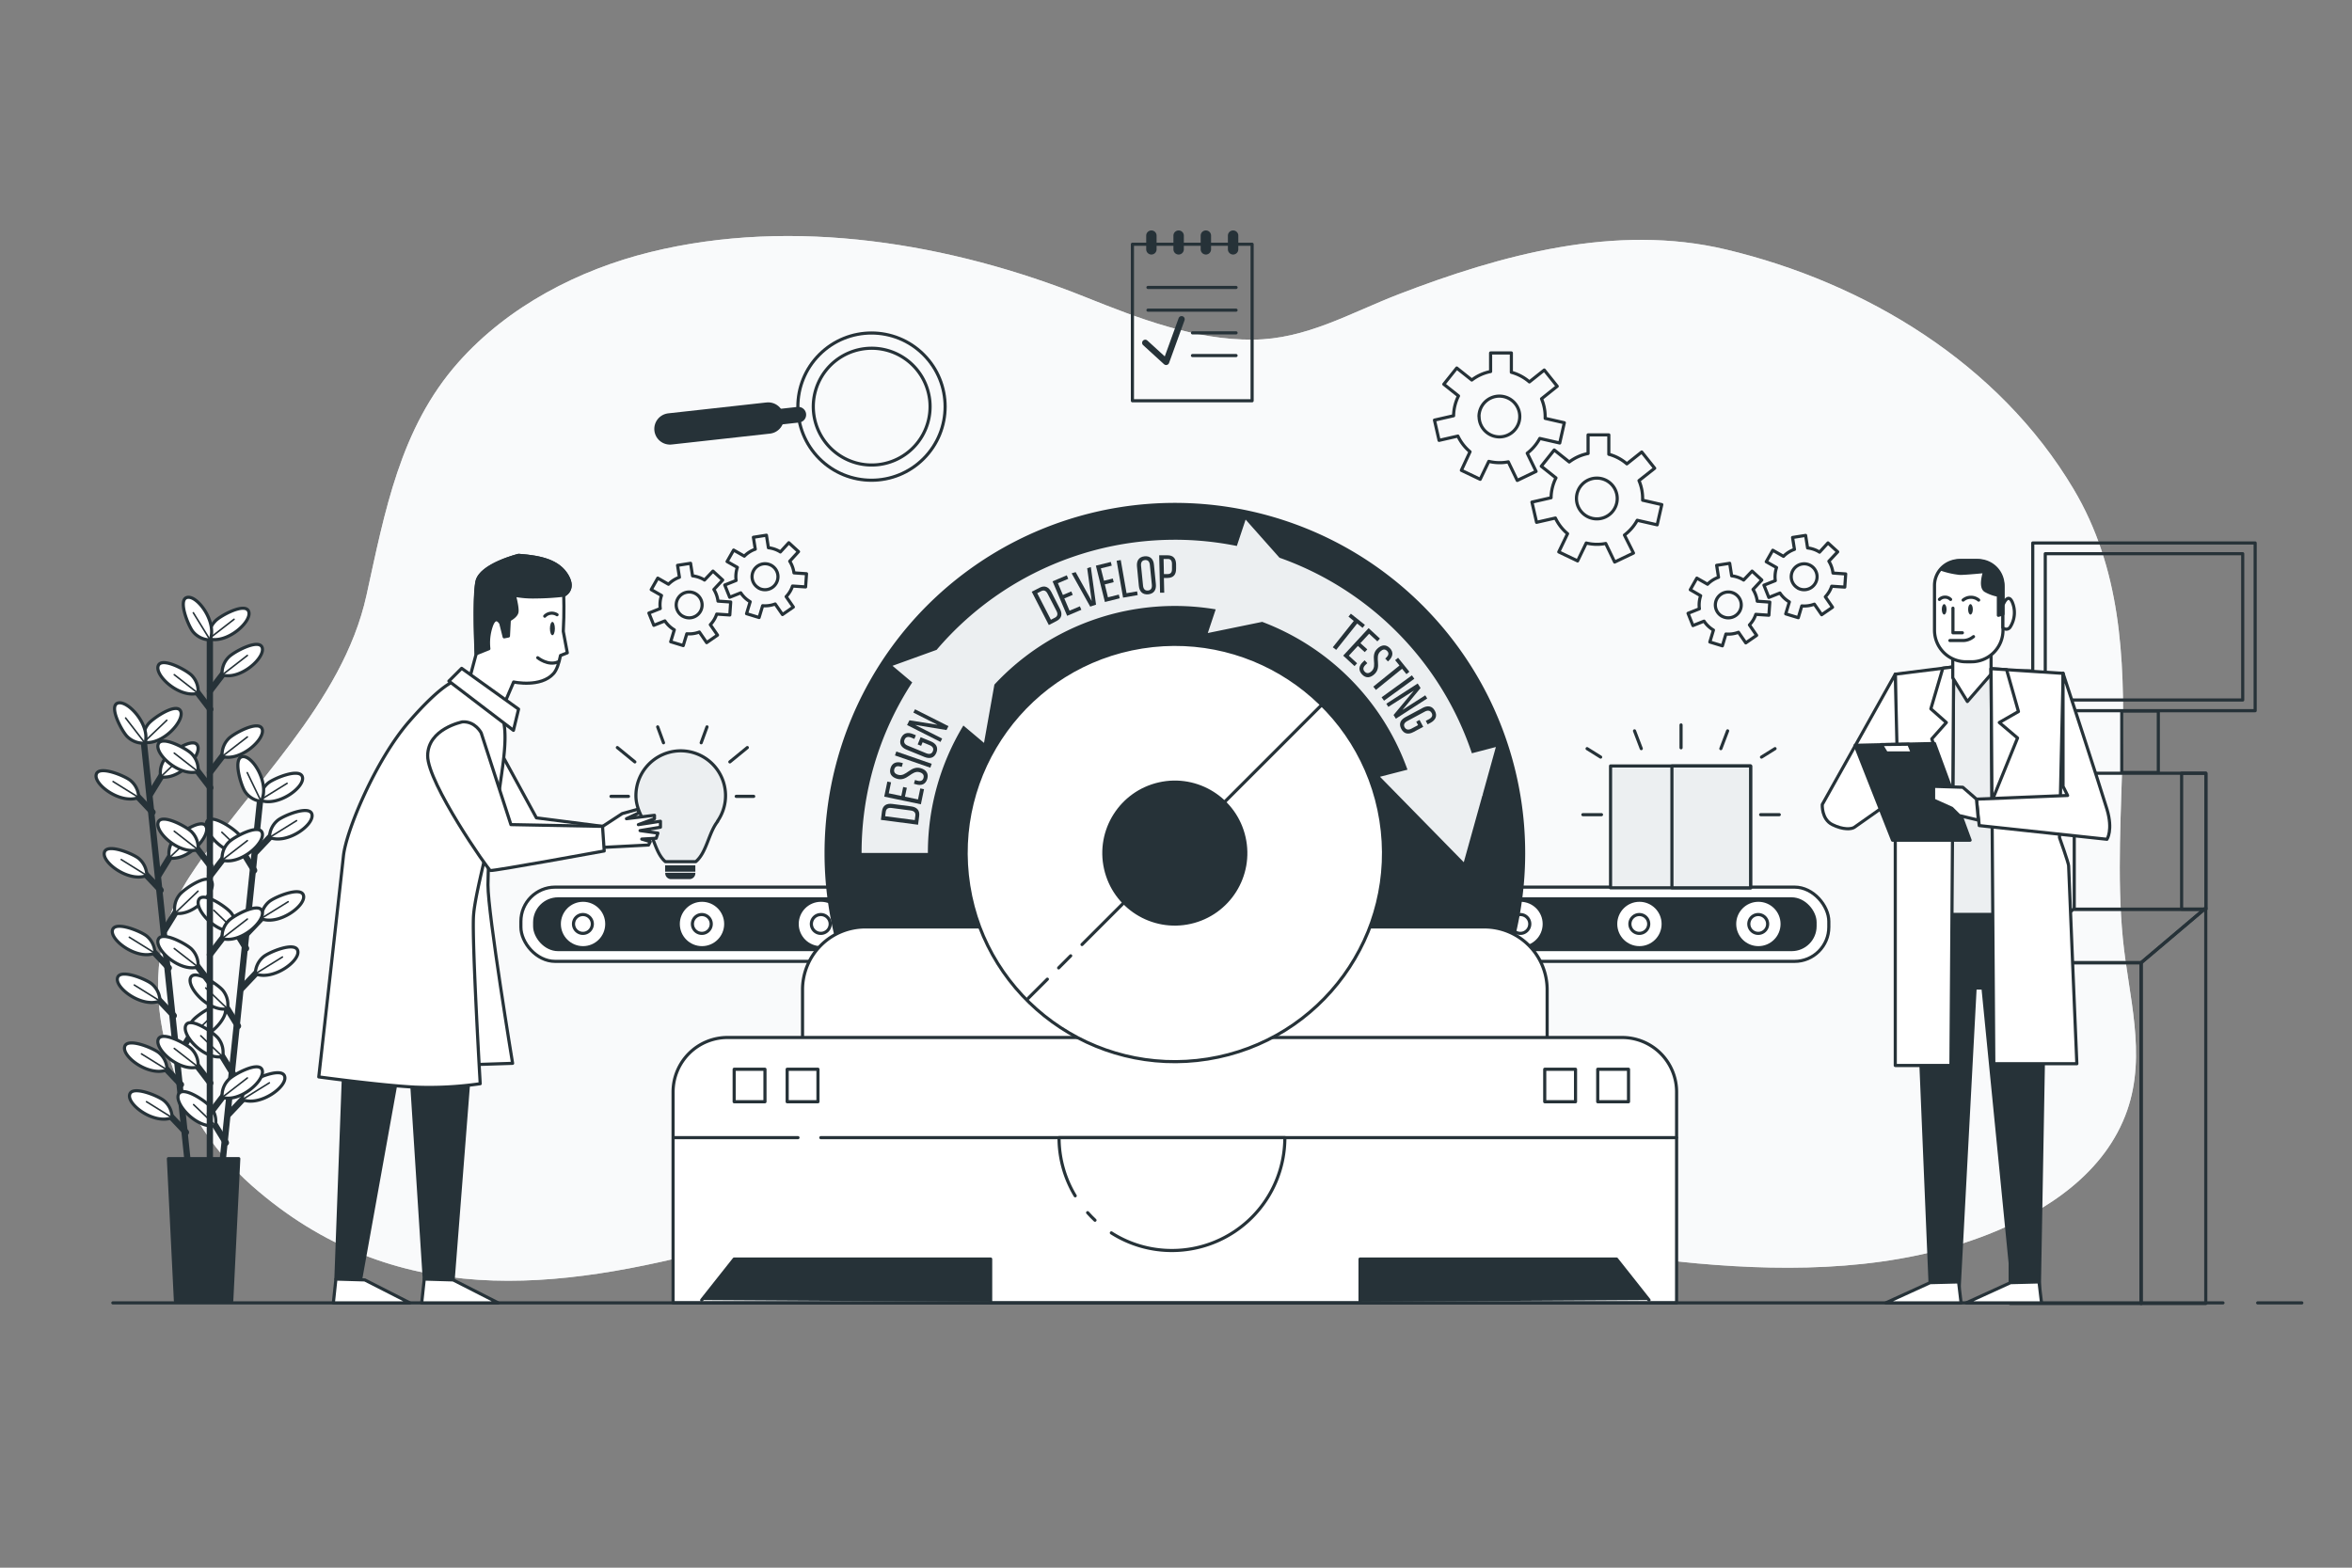 <svg xmlns="http://www.w3.org/2000/svg" viewBox="0 0 750 500"><rect x="0" y="0" width="750" height="500" fill="#808080" stroke="none"/><g id="freepik--background-simple--inject-14"><path d="M676.89,238.18c.63-28.63-.65-57-15.71-82.25-23.82-40-66.25-65.74-110.82-76.36-35.09-8.36-71.65,1.69-104.42,14.31-15.53,6-29.45,14.33-46.41,14.45-18.58.14-36.48-6.78-53.46-13.59-42.78-17.15-93-25.62-138.73-14.33-22.71,5.6-45.22,17.16-61.18,35.14-18.63,21-23.45,47.74-29.3,74.32-7.68,34.82-37.61,60.9-56.41,89.73-20.8,31.89-6.91,75,19.89,98.58C171,458,287.44,353,387.5,369.8c51.75,8.72,101.32,28.45,153.79,33.16,30.42,2.73,63.59,2.21,92.77-9.31,18.73-7.38,37.33-19.64,44.25-39.49,6.27-18,.38-36.67-1.39-54.88C675,279.41,676.43,258.72,676.89,238.18Z" style="fill:#ECEFF1"></path><path d="M676.89,238.18c.63-28.63-.65-57-15.71-82.25-23.82-40-66.25-65.74-110.82-76.36-35.09-8.36-71.65,1.69-104.42,14.31-15.53,6-29.45,14.33-46.41,14.45-18.58.14-36.48-6.78-53.46-13.59-42.78-17.15-93-25.62-138.73-14.33-22.71,5.6-45.22,17.16-61.18,35.14-18.63,21-23.45,47.74-29.3,74.32-7.68,34.82-37.61,60.9-56.41,89.73-20.8,31.89-6.91,75,19.89,98.58C171,458,287.44,353,387.5,369.8c51.75,8.72,101.32,28.45,153.79,33.16,30.42,2.73,63.59,2.21,92.77-9.31,18.73-7.38,37.33-19.64,44.25-39.49,6.27-18,.38-36.67-1.39-54.88C675,279.41,676.43,258.72,676.89,238.18Z" style="fill:#fff;opacity:0.7"></path></g><g id="freepik--Plants--inject-14"><line x1="45.96" y1="237.48" x2="59.95" y2="371.57" style="fill:none;stroke:#263238;stroke-linecap:round;stroke-linejoin:round;stroke-width:2px"></line><line x1="57.7" y1="345.91" x2="51.36" y2="339.21" style="fill:none;stroke:#263238;stroke-linecap:round;stroke-linejoin:round;stroke-width:2px"></line><path d="M53.28,341.21a7.2,7.2,0,0,0-2.52-5.38c-1.63-1.45-10.2-5.06-11-2C38.86,337.07,47.63,343.52,53.28,341.21Z" style="fill:#fff;stroke:#263238;stroke-linecap:round;stroke-linejoin:round"></path><line x1="53.28" y1="341.21" x2="45.12" y2="336.13" style="fill:none;stroke:#263238;stroke-linecap:round;stroke-linejoin:round;stroke-width:0.5px"></line><line x1="59.29" y1="361.15" x2="52.95" y2="354.45" style="fill:none;stroke:#263238;stroke-linecap:round;stroke-linejoin:round;stroke-width:2px"></line><path d="M54.87,356.46a7.15,7.15,0,0,0-2.52-5.38c-1.63-1.45-10.2-5.06-11-2C40.45,352.32,49.23,358.77,54.87,356.46Z" style="fill:#fff;stroke:#263238;stroke-linecap:round;stroke-linejoin:round"></path><line x1="54.87" y1="356.46" x2="46.72" y2="351.38" style="fill:none;stroke:#263238;stroke-linecap:round;stroke-linejoin:round;stroke-width:0.5px"></line><line x1="53.82" y1="308.69" x2="47.47" y2="301.99" style="fill:none;stroke:#263238;stroke-linecap:round;stroke-linejoin:round;stroke-width:2px"></line><path d="M49.4,304a7.19,7.19,0,0,0-2.53-5.38c-1.62-1.45-10.19-5.06-11-2C35,299.86,43.75,306.31,49.4,304Z" style="fill:#fff;stroke:#263238;stroke-linecap:round;stroke-linejoin:round"></path><line x1="49.4" y1="304" x2="41.24" y2="298.92" style="fill:none;stroke:#263238;stroke-linecap:round;stroke-linejoin:round;stroke-width:0.5px"></line><line x1="55.41" y1="323.94" x2="49.06" y2="317.24" style="fill:none;stroke:#263238;stroke-linecap:round;stroke-linejoin:round;stroke-width:2px"></line><path d="M51,319.25a7.2,7.2,0,0,0-2.52-5.38c-1.63-1.45-10.2-5.06-11-2C36.57,315.11,45.34,321.56,51,319.25Z" style="fill:#fff;stroke:#263238;stroke-linecap:round;stroke-linejoin:round"></path><line x1="50.99" y1="319.25" x2="42.83" y2="314.17" style="fill:none;stroke:#263238;stroke-linecap:round;stroke-linejoin:round;stroke-width:0.5px"></line><line x1="51.23" y1="283.92" x2="44.89" y2="277.22" style="fill:none;stroke:#263238;stroke-linecap:round;stroke-linejoin:round;stroke-width:2px"></line><path d="M46.81,279.23a7.15,7.15,0,0,0-2.52-5.38c-1.63-1.45-10.2-5.06-11-2C32.39,275.09,41.17,281.54,46.81,279.23Z" style="fill:#fff;stroke:#263238;stroke-linecap:round;stroke-linejoin:round"></path><line x1="46.81" y1="279.23" x2="38.66" y2="274.15" style="fill:none;stroke:#263238;stroke-linecap:round;stroke-linejoin:round;stroke-width:0.5px"></line><line x1="48.63" y1="259.04" x2="42.29" y2="252.34" style="fill:none;stroke:#263238;stroke-linecap:round;stroke-linejoin:round;stroke-width:2px"></line><path d="M44.22,254.35A7.19,7.19,0,0,0,41.69,249c-1.63-1.45-10.19-5.06-11-2C29.8,250.21,38.57,256.66,44.22,254.35Z" style="fill:#fff;stroke:#263238;stroke-linecap:round;stroke-linejoin:round"></path><line x1="44.22" y1="254.35" x2="36.06" y2="249.27" style="fill:none;stroke:#263238;stroke-linecap:round;stroke-linejoin:round;stroke-width:0.5px"></line><line x1="56.63" y1="336.88" x2="61.46" y2="329.02" style="fill:none;stroke:#263238;stroke-linecap:round;stroke-linejoin:round;stroke-width:2px"></line><path d="M60,331.38a7.24,7.24,0,0,1,1.36-5.79c1.3-1.76,8.94-7,10.36-4.27C73.24,324.35,66,332.47,60,331.38Z" style="fill:#fff;stroke:#263238;stroke-linecap:round;stroke-linejoin:round"></path><line x1="59.98" y1="331.38" x2="67.33" y2="324.36" style="fill:none;stroke:#263238;stroke-linecap:round;stroke-linejoin:round;stroke-width:0.5px"></line><line x1="52.44" y1="296.75" x2="57.27" y2="288.89" style="fill:none;stroke:#263238;stroke-linecap:round;stroke-linejoin:round;stroke-width:2px"></line><path d="M55.8,291.25a7.17,7.17,0,0,1,1.36-5.78c1.29-1.76,8.93-7.06,10.35-4.28C69.05,284.22,61.8,292.34,55.8,291.25Z" style="fill:#fff;stroke:#263238;stroke-linecap:round;stroke-linejoin:round"></path><line x1="55.8" y1="291.25" x2="63.14" y2="284.23" style="fill:none;stroke:#263238;stroke-linecap:round;stroke-linejoin:round;stroke-width:0.5px"></line><line x1="50.6" y1="279.12" x2="55.43" y2="271.25" style="fill:none;stroke:#263238;stroke-linecap:round;stroke-linejoin:round;stroke-width:2px"></line><path d="M54,273.62a7.19,7.19,0,0,1,1.36-5.79c1.29-1.76,8.93-7.06,10.35-4.27C67.21,266.59,60,274.71,54,273.62Z" style="fill:#fff;stroke:#263238;stroke-linecap:round;stroke-linejoin:round"></path><line x1="53.96" y1="273.62" x2="61.3" y2="266.6" style="fill:none;stroke:#263238;stroke-linecap:round;stroke-linejoin:round;stroke-width:0.5px"></line><line x1="47.91" y1="253.27" x2="52.73" y2="245.4" style="fill:none;stroke:#263238;stroke-linecap:round;stroke-linejoin:round;stroke-width:2px"></line><path d="M51.26,247.76A7.17,7.17,0,0,1,52.62,242c1.29-1.76,8.93-7.06,10.35-4.27C64.51,240.74,57.26,248.85,51.26,247.76Z" style="fill:#fff;stroke:#263238;stroke-linecap:round;stroke-linejoin:round"></path><line x1="51.26" y1="247.76" x2="58.6" y2="240.74" style="fill:none;stroke:#263238;stroke-linecap:round;stroke-linejoin:round;stroke-width:0.5px"></line><path d="M45.84,236.74A7.19,7.19,0,0,1,47.2,231c1.3-1.76,8.94-7,10.36-4.27C59.1,229.71,51.85,237.83,45.84,236.74Z" style="fill:#fff;stroke:#263238;stroke-linecap:round;stroke-linejoin:round"></path><line x1="45.84" y1="236.74" x2="53.19" y2="229.72" style="fill:none;stroke:#263238;stroke-linecap:round;stroke-linejoin:round;stroke-width:0.5px"></line><path d="M46.27,237a7.15,7.15,0,0,1-5.61-2c-1.62-1.47-6.08-9.62-3.16-10.74C40.67,223.12,48,231.18,46.27,237Z" style="fill:#fff;stroke:#263238;stroke-linecap:round;stroke-linejoin:round"></path><line x1="46.27" y1="237.04" x2="40.06" y2="229" style="fill:none;stroke:#263238;stroke-linecap:round;stroke-linejoin:round;stroke-width:0.5px"></line><line x1="82.87" y1="255.95" x2="68.95" y2="390.04" style="fill:none;stroke:#263238;stroke-linecap:round;stroke-linejoin:round;stroke-width:2px"></line><line x1="72.03" y1="364.46" x2="67.2" y2="356.6" style="fill:none;stroke:#263238;stroke-linecap:round;stroke-linejoin:round;stroke-width:2px"></line><path d="M68.68,359a7.19,7.19,0,0,0-1.37-5.78c-1.29-1.76-8.94-7.05-10.35-4.27C55.42,351.94,62.67,360.06,68.68,359Z" style="fill:#fff;stroke:#263238;stroke-linecap:round;stroke-linejoin:round"></path><line x1="68.68" y1="358.96" x2="61.74" y2="352.31" style="fill:none;stroke:#263238;stroke-linecap:round;stroke-linejoin:round;stroke-width:0.5px"></line><line x1="75.89" y1="327.25" x2="71.06" y2="319.39" style="fill:none;stroke:#263238;stroke-linecap:round;stroke-linejoin:round;stroke-width:2px"></line><path d="M72.54,321.75A7.22,7.22,0,0,0,71.17,316c-1.29-1.75-8.93-7-10.35-4.26C59.28,314.73,66.53,322.85,72.54,321.75Z" style="fill:#fff;stroke:#263238;stroke-linecap:round;stroke-linejoin:round"></path><line x1="72.54" y1="321.75" x2="65.6" y2="315.1" style="fill:none;stroke:#263238;stroke-linecap:round;stroke-linejoin:round;stroke-width:0.5px"></line><line x1="74.31" y1="342.5" x2="69.48" y2="334.64" style="fill:none;stroke:#263238;stroke-linecap:round;stroke-linejoin:round;stroke-width:2px"></line><path d="M71,337a7.19,7.19,0,0,0-1.36-5.79c-1.29-1.75-8.94-7-10.35-4.26C57.7,330,65,338.1,71,337Z" style="fill:#fff;stroke:#263238;stroke-linecap:round;stroke-linejoin:round"></path><line x1="70.95" y1="337" x2="64.02" y2="330.35" style="fill:none;stroke:#263238;stroke-linecap:round;stroke-linejoin:round;stroke-width:0.5px"></line><line x1="78.46" y1="302.48" x2="73.63" y2="294.62" style="fill:none;stroke:#263238;stroke-linecap:round;stroke-linejoin:round;stroke-width:2px"></line><path d="M75.11,297a7.17,7.17,0,0,0-1.37-5.79c-1.29-1.76-8.93-7.05-10.35-4.26C61.85,290,69.1,298.07,75.11,297Z" style="fill:#fff;stroke:#263238;stroke-linecap:round;stroke-linejoin:round"></path><line x1="75.11" y1="296.98" x2="68.17" y2="290.32" style="fill:none;stroke:#263238;stroke-linecap:round;stroke-linejoin:round;stroke-width:0.5px"></line><line x1="81.04" y1="277.6" x2="76.22" y2="269.74" style="fill:none;stroke:#263238;stroke-linecap:round;stroke-linejoin:round;stroke-width:2px"></line><path d="M77.69,272.1a7.19,7.19,0,0,0-1.36-5.79c-1.3-1.76-8.94-7.05-10.36-4.26C64.43,265.08,71.69,273.19,77.69,272.1Z" style="fill:#fff;stroke:#263238;stroke-linecap:round;stroke-linejoin:round"></path><line x1="77.69" y1="272.1" x2="70.75" y2="265.44" style="fill:none;stroke:#263238;stroke-linecap:round;stroke-linejoin:round;stroke-width:0.5px"></line><line x1="72.85" y1="355.42" x2="79.18" y2="348.71" style="fill:none;stroke:#263238;stroke-linecap:round;stroke-linejoin:round;stroke-width:2px"></line><path d="M77.26,350.72a7.2,7.2,0,0,1,2.52-5.38c1.63-1.46,10.2-5.07,11-2C91.68,346.57,82.91,353,77.26,350.72Z" style="fill:#fff;stroke:#263238;stroke-linecap:round;stroke-linejoin:round"></path><line x1="77.26" y1="350.72" x2="85.89" y2="345.36" style="fill:none;stroke:#263238;stroke-linecap:round;stroke-linejoin:round;stroke-width:0.5px"></line><line x1="77.01" y1="315.29" x2="83.35" y2="308.58" style="fill:none;stroke:#263238;stroke-linecap:round;stroke-linejoin:round;stroke-width:2px"></line><path d="M81.42,310.59a7.2,7.2,0,0,1,2.52-5.38c1.63-1.46,10.2-5.07,11-2C95.84,306.44,87.07,312.89,81.42,310.59Z" style="fill:#fff;stroke:#263238;stroke-linecap:round;stroke-linejoin:round"></path><line x1="81.42" y1="310.59" x2="90.06" y2="305.23" style="fill:none;stroke:#263238;stroke-linecap:round;stroke-linejoin:round;stroke-width:0.5px"></line><line x1="78.84" y1="297.65" x2="85.18" y2="290.95" style="fill:none;stroke:#263238;stroke-linecap:round;stroke-linejoin:round;stroke-width:2px"></line><path d="M83.25,293a7.2,7.2,0,0,1,2.52-5.38c1.63-1.45,10.2-5.06,11-2.05C97.67,288.81,88.9,295.26,83.25,293Z" style="fill:#fff;stroke:#263238;stroke-linecap:round;stroke-linejoin:round"></path><line x1="83.25" y1="292.95" x2="91.89" y2="287.6" style="fill:none;stroke:#263238;stroke-linecap:round;stroke-linejoin:round;stroke-width:0.5px"></line><line x1="81.52" y1="271.8" x2="87.86" y2="265.09" style="fill:none;stroke:#263238;stroke-linecap:round;stroke-linejoin:round;stroke-width:2px"></line><path d="M85.94,267.1a7.15,7.15,0,0,1,2.52-5.38c1.62-1.46,10.19-5.07,11-2.05C100.35,263,91.59,269.4,85.94,267.1Z" style="fill:#fff;stroke:#263238;stroke-linecap:round;stroke-linejoin:round"></path><line x1="85.94" y1="267.1" x2="94.57" y2="261.74" style="fill:none;stroke:#263238;stroke-linecap:round;stroke-linejoin:round;stroke-width:0.5px"></line><path d="M82.91,255.2a7.17,7.17,0,0,1,2.52-5.39c1.63-1.45,10.19-5.06,11-2C97.32,251.05,88.56,257.5,82.91,255.2Z" style="fill:#fff;stroke:#263238;stroke-linecap:round;stroke-linejoin:round"></path><line x1="82.91" y1="255.2" x2="91.54" y2="249.84" style="fill:none;stroke:#263238;stroke-linecap:round;stroke-linejoin:round;stroke-width:0.5px"></line><path d="M83.26,255.58a7.19,7.19,0,0,1-5.09-3.07c-1.27-1.77-4-10.67-.88-11.17C80.65,240.81,86.14,250.2,83.26,255.58Z" style="fill:#fff;stroke:#263238;stroke-linecap:round;stroke-linejoin:round"></path><line x1="83.26" y1="255.58" x2="78.84" y2="246.43" style="fill:none;stroke:#263238;stroke-linecap:round;stroke-linejoin:round;stroke-width:0.5px"></line><line x1="66.92" y1="201.35" x2="66.92" y2="370.91" style="fill:none;stroke:#263238;stroke-linecap:round;stroke-linejoin:round;stroke-width:2px"></line><line x1="67.06" y1="345.42" x2="61.44" y2="338.09" style="fill:none;stroke:#263238;stroke-linecap:round;stroke-linejoin:round;stroke-width:2px"></line><path d="M63.15,340.29a7.17,7.17,0,0,0-1.95-5.61c-1.47-1.62-9.62-6.09-10.74-3.18C49.24,334.68,57.3,342,63.15,340.29Z" style="fill:#fff;stroke:#263238;stroke-linecap:round;stroke-linejoin:round"></path><line x1="63.15" y1="340.29" x2="55.57" y2="334.39" style="fill:none;stroke:#263238;stroke-linecap:round;stroke-linejoin:round;stroke-width:0.5px"></line><line x1="67.06" y1="313.55" x2="61.44" y2="306.23" style="fill:none;stroke:#263238;stroke-linecap:round;stroke-linejoin:round;stroke-width:2px"></line><path d="M63.15,308.42a7.18,7.18,0,0,0-1.95-5.61c-1.47-1.61-9.62-6.09-10.74-3.17C49.24,302.81,57.3,310.13,63.15,308.42Z" style="fill:#fff;stroke:#263238;stroke-linecap:round;stroke-linejoin:round"></path><line x1="63.15" y1="308.42" x2="55.57" y2="302.52" style="fill:none;stroke:#263238;stroke-linecap:round;stroke-linejoin:round;stroke-width:0.5px"></line><line x1="67.06" y1="276.14" x2="61.44" y2="268.82" style="fill:none;stroke:#263238;stroke-linecap:round;stroke-linejoin:round;stroke-width:2px"></line><path d="M63.15,271a7.17,7.17,0,0,0-1.95-5.61c-1.47-1.62-9.62-6.09-10.74-3.17C49.24,265.4,57.3,272.72,63.15,271Z" style="fill:#fff;stroke:#263238;stroke-linecap:round;stroke-linejoin:round"></path><line x1="63.15" y1="271.01" x2="55.57" y2="265.11" style="fill:none;stroke:#263238;stroke-linecap:round;stroke-linejoin:round;stroke-width:0.5px"></line><line x1="67.06" y1="251.23" x2="61.44" y2="243.91" style="fill:none;stroke:#263238;stroke-linecap:round;stroke-linejoin:round;stroke-width:2px"></line><path d="M63.15,246.11a7.19,7.19,0,0,0-1.95-5.62c-1.47-1.61-9.62-6.09-10.74-3.17C49.24,240.49,57.3,247.82,63.15,246.11Z" style="fill:#fff;stroke:#263238;stroke-linecap:round;stroke-linejoin:round"></path><line x1="63.15" y1="246.11" x2="55.57" y2="240.2" style="fill:none;stroke:#263238;stroke-linecap:round;stroke-linejoin:round;stroke-width:0.5px"></line><line x1="67.06" y1="226.22" x2="61.44" y2="218.9" style="fill:none;stroke:#263238;stroke-linecap:round;stroke-linejoin:round;stroke-width:2px"></line><path d="M63.15,221.09a7.17,7.17,0,0,0-1.95-5.61c-1.47-1.62-9.62-6.09-10.74-3.17C49.24,215.48,57.3,222.8,63.15,221.09Z" style="fill:#fff;stroke:#263238;stroke-linecap:round;stroke-linejoin:round"></path><line x1="63.15" y1="221.09" x2="55.57" y2="215.19" style="fill:none;stroke:#263238;stroke-linecap:round;stroke-linejoin:round;stroke-width:0.5px"></line><line x1="66.93" y1="355.15" x2="72.55" y2="347.83" style="fill:none;stroke:#263238;stroke-linecap:round;stroke-linejoin:round;stroke-width:2px"></line><path d="M70.84,350a7.17,7.17,0,0,1,2-5.61c1.47-1.62,9.62-6.09,10.74-3.18C84.75,344.41,76.7,351.73,70.84,350Z" style="fill:#fff;stroke:#263238;stroke-linecap:round;stroke-linejoin:round"></path><line x1="70.84" y1="350.02" x2="78.88" y2="343.8" style="fill:none;stroke:#263238;stroke-linecap:round;stroke-linejoin:round;stroke-width:0.5px"></line><line x1="66.93" y1="304.47" x2="72.55" y2="297.14" style="fill:none;stroke:#263238;stroke-linecap:round;stroke-linejoin:round;stroke-width:2px"></line><path d="M70.84,299.34a7.17,7.17,0,0,1,2-5.61c1.47-1.62,9.62-6.09,10.74-3.18C84.75,293.73,76.7,301.05,70.84,299.34Z" style="fill:#fff;stroke:#263238;stroke-linecap:round;stroke-linejoin:round"></path><line x1="70.84" y1="299.34" x2="78.88" y2="293.12" style="fill:none;stroke:#263238;stroke-linecap:round;stroke-linejoin:round;stroke-width:0.5px"></line><line x1="66.93" y1="279.45" x2="72.55" y2="272.13" style="fill:none;stroke:#263238;stroke-linecap:round;stroke-linejoin:round;stroke-width:2px"></line><path d="M70.84,274.33a7.19,7.19,0,0,1,2-5.62c1.47-1.61,9.62-6.09,10.74-3.17C84.75,268.71,76.7,276,70.84,274.33Z" style="fill:#fff;stroke:#263238;stroke-linecap:round;stroke-linejoin:round"></path><line x1="70.84" y1="274.33" x2="78.88" y2="268.11" style="fill:none;stroke:#263238;stroke-linecap:round;stroke-linejoin:round;stroke-width:0.5px"></line><line x1="66.93" y1="246.39" x2="72.55" y2="239.07" style="fill:none;stroke:#263238;stroke-linecap:round;stroke-linejoin:round;stroke-width:2px"></line><path d="M70.84,241.26a7.17,7.17,0,0,1,2-5.61c1.47-1.62,9.62-6.09,10.74-3.17C84.75,235.65,76.7,243,70.84,241.26Z" style="fill:#fff;stroke:#263238;stroke-linecap:round;stroke-linejoin:round"></path><line x1="70.84" y1="241.26" x2="78.88" y2="235.04" style="fill:none;stroke:#263238;stroke-linecap:round;stroke-linejoin:round;stroke-width:0.5px"></line><line x1="66.93" y1="220.4" x2="72.55" y2="213.07" style="fill:none;stroke:#263238;stroke-linecap:round;stroke-linejoin:round;stroke-width:2px"></line><path d="M70.84,215.27a7.17,7.17,0,0,1,2-5.61c1.47-1.62,9.62-6.09,10.74-3.18C84.75,209.66,76.7,217,70.84,215.27Z" style="fill:#fff;stroke:#263238;stroke-linecap:round;stroke-linejoin:round"></path><line x1="70.84" y1="215.27" x2="78.88" y2="209.05" style="fill:none;stroke:#263238;stroke-linecap:round;stroke-linejoin:round;stroke-width:0.5px"></line><path d="M66.6,203.74a7.17,7.17,0,0,1,2-5.61C70,196.51,78.17,192,79.29,195,80.51,198.13,72.46,205.45,66.6,203.74Z" style="fill:#fff;stroke:#263238;stroke-linecap:round;stroke-linejoin:round"></path><line x1="66.6" y1="203.74" x2="74.63" y2="197.52" style="fill:none;stroke:#263238;stroke-linecap:round;stroke-linejoin:round;stroke-width:0.5px"></line><path d="M67,204.09a7.19,7.19,0,0,1-5.38-2.53c-1.45-1.63-5-10.21-2-11C62.87,189.66,69.3,198.44,67,204.09Z" style="fill:#fff;stroke:#263238;stroke-linecap:round;stroke-linejoin:round"></path><line x1="66.99" y1="204.09" x2="61.65" y2="195.44" style="fill:none;stroke:#263238;stroke-linecap:round;stroke-linejoin:round;stroke-width:0.5px"></line><polygon points="73.9 414.89 55.94 414.89 53.7 369.54 76.14 369.54 73.9 414.89" style="fill:#263238;stroke:#263238;stroke-linecap:round;stroke-linejoin:round"></polygon></g><g id="freepik--Device--inject-14"><rect x="648.2" y="173.18" width="70.92" height="53.49" style="fill:none;stroke:#263238;stroke-linecap:round;stroke-linejoin:round"></rect><rect x="652.19" y="176.6" width="62.96" height="46.66" style="fill:none;stroke:#263238;stroke-linecap:round;stroke-linejoin:round"></rect><rect x="676.58" y="226.76" width="11.66" height="19.62" style="fill:none;stroke:#263238;stroke-linecap:round;stroke-linejoin:round"></rect><rect x="661.43" y="246.62" width="41.98" height="43.34" style="fill:none;stroke:#263238;stroke-linecap:round;stroke-linejoin:round"></rect><rect x="695.67" y="246.62" width="7.73" height="43.34" style="fill:none;stroke:#263238;stroke-linecap:round;stroke-linejoin:round"></rect><polygon points="682.81 307.05 641 307.05 661.1 290.04 702.91 290.04 682.81 307.05" style="fill:none;stroke:#263238;stroke-linecap:round;stroke-linejoin:round"></polygon><rect x="641" y="307.05" width="41.81" height="108.69" style="fill:none;stroke:#263238;stroke-linecap:round;stroke-linejoin:round"></rect><polygon points="703.37 415.74 682.7 415.74 682.7 307.05 703.37 289.55 703.37 415.74" style="fill:none;stroke:#263238;stroke-linecap:round;stroke-linejoin:round"></polygon></g><g id="freepik--Graphics--inject-14"><path d="M522.08,165.94l6.36,1.45,1.47-6.45-6.11-1.4c0-.18,0-.36,0-.54a14.46,14.46,0,0,0-1.16-5.71l5-3.95-4.13-5.18-4.74,3.78a14.51,14.51,0,0,0-5.75-3.05v-6.18h-6.62v5.93a14.61,14.61,0,0,0-6,2.7l-4.79-3.82-4.13,5.18,4.68,3.73a14.53,14.53,0,0,0-1.56,6.32l-6.1,1.39,1.48,6.45,6-1.37a14.69,14.69,0,0,0,3.88,5l-2.8,5.81,6,2.87,2.76-5.71a14.32,14.32,0,0,0,6.21.15l2.85,5.92,6-2.87L518,170.65A14.73,14.73,0,0,0,522.08,165.94ZM502.7,159a6.5,6.5,0,1,1,6.5,6.49A6.5,6.5,0,0,1,502.7,159Z" style="fill:none;stroke:#263238;stroke-linecap:round;stroke-linejoin:round"></path><path d="M491,139.84l6.36,1.45,1.47-6.46-6.11-1.39c0-.18,0-.36,0-.55a14.62,14.62,0,0,0-1.16-5.7l5-4-4.13-5.17-4.74,3.78a14.6,14.6,0,0,0-5.75-3.06v-6.17h-6.62v5.93a14.48,14.48,0,0,0-6,2.7l-4.79-3.82-4.13,5.17,4.68,3.73a14.6,14.6,0,0,0-1.56,6.32l-6.1,1.39,1.47,6.46,6-1.37a14.79,14.79,0,0,0,3.87,5L466,150l6,2.87,2.75-5.72a14.47,14.47,0,0,0,3.44.42,14.07,14.07,0,0,0,2.77-.27l2.86,5.93,6-2.88L487,144.55A14.83,14.83,0,0,0,491,139.84Zm-19.38-7a6.5,6.5,0,1,1,6.5,6.5A6.5,6.5,0,0,1,471.65,132.89Z" style="fill:none;stroke:#263238;stroke-linecap:round;stroke-linejoin:round"></path><path d="M251.83,179l2.8-3.06-3.1-2.84-2.69,2.94-.29-.19a9.23,9.23,0,0,0-3.52-1.15l-.63-4-4.16.66.6,3.8a9.16,9.16,0,0,0-3.49,2.22l-3.41-1.94-2.09,3.66,3.28,1.86a9.3,9.3,0,0,0-.4,4.17l-3.62,1.45,1.57,3.91,3.53-1.41a9.18,9.18,0,0,0,3,2.84l-1.15,3.81,4,1.22,1.13-3.76a9.2,9.2,0,0,0,4-.56l2.33,3.37,3.46-2.39-2.29-3.32a9.59,9.59,0,0,0,1.31-1.76,8.92,8.92,0,0,0,.72-1.62l4.17.28.29-4.2-4-.28A9.4,9.4,0,0,0,251.83,179Zm-9.93,8.52a4.13,4.13,0,1,1,5.63-1.54A4.12,4.12,0,0,1,241.9,187.55Z" style="fill:none;stroke:#263238;stroke-linecap:round;stroke-linejoin:round"></path><path d="M227.64,188l2.81-3-3.11-2.85L224.65,185l-.29-.19a9.41,9.41,0,0,0-3.52-1.15l-.63-4-4.15.65.59,3.81a9.24,9.24,0,0,0-3.49,2.22l-3.41-1.95-2.09,3.66,3.28,1.87a9.27,9.27,0,0,0-.4,4.17l-3.62,1.44,1.57,3.91,3.53-1.41a9.32,9.32,0,0,0,3,2.85l-1.15,3.8,4,1.22,1.14-3.76a9.18,9.18,0,0,0,4-.56l2.33,3.38,3.46-2.4-2.29-3.32a9.26,9.26,0,0,0,1.31-1.76,9.72,9.72,0,0,0,.73-1.62l4.17.28L233,192l-4.05-.28A9.29,9.29,0,0,0,227.64,188Zm-9.93,8.53a4.13,4.13,0,1,1,5.64-1.55A4.13,4.13,0,0,1,217.71,196.51Z" style="fill:none;stroke:#263238;stroke-linecap:round;stroke-linejoin:round"></path><path d="M583.19,179,586,176l-3.1-2.84-2.69,2.94-.3-.19a9.19,9.19,0,0,0-3.51-1.15l-.63-4-4.16.66.6,3.8a9.28,9.28,0,0,0-3.5,2.22l-3.41-1.94-2.08,3.66,3.28,1.86a9.3,9.3,0,0,0-.4,4.17l-3.62,1.45,1.56,3.91,3.54-1.41a9.09,9.09,0,0,0,3,2.84l-1.15,3.81,4,1.22,1.13-3.76a9.2,9.2,0,0,0,4-.56l2.33,3.37,3.46-2.39-2.29-3.32a10.06,10.06,0,0,0,1.31-1.76,9.66,9.66,0,0,0,.72-1.62l4.17.28.29-4.2-4.05-.28A9.4,9.4,0,0,0,583.19,179Zm-9.93,8.52a4.12,4.12,0,1,1,5.63-1.54A4.13,4.13,0,0,1,573.26,187.55Z" style="fill:none;stroke:#263238;stroke-linecap:round;stroke-linejoin:round"></path><path d="M559,188l2.8-3-3.1-2.85L556,185l-.3-.19a9.3,9.3,0,0,0-3.51-1.15l-.63-4-4.16.65.6,3.81a9.28,9.28,0,0,0-3.5,2.22l-3.41-1.95L539,188.09,542.3,190a9.27,9.27,0,0,0-.4,4.17l-3.62,1.44,1.56,3.91,3.54-1.41a9.32,9.32,0,0,0,3,2.85l-1.15,3.8,4,1.22,1.13-3.76a9.2,9.2,0,0,0,4-.56l2.33,3.38,3.46-2.4-2.29-3.32a9.26,9.26,0,0,0,1.31-1.76,9.66,9.66,0,0,0,.72-1.62l4.17.28.29-4.19-4-.28A9.44,9.44,0,0,0,559,188Zm-9.93,8.53A4.13,4.13,0,1,1,554.7,195,4.14,4.14,0,0,1,549.07,196.51Z" style="fill:none;stroke:#263238;stroke-linecap:round;stroke-linejoin:round"></path><line x1="244.97" y1="133.33" x2="213.64" y2="136.8" style="fill:none;stroke:#263238;stroke-linecap:round;stroke-linejoin:round;stroke-width:10px"></line><line x1="254.56" y1="132.27" x2="237.94" y2="134.11" style="fill:none;stroke:#263238;stroke-linecap:round;stroke-linejoin:round;stroke-width:5px"></line><circle cx="277.9" cy="129.69" r="23.48" transform="translate(-10.31 234.49) rotate(-45)" style="fill:none;stroke:#263238;stroke-linecap:round;stroke-linejoin:round"></circle><path d="M280,148.2a18.62,18.62,0,1,1,16.47-20.56A18.63,18.63,0,0,1,280,148.2Z" style="fill:none;stroke:#263238;stroke-linecap:round;stroke-linejoin:round"></path><rect x="361.1" y="77.9" width="38.17" height="49.92" style="fill:none;stroke:#263238;stroke-linecap:round;stroke-linejoin:round"></rect><path d="M367.15,80.68h0A1.16,1.16,0,0,1,366,79.52V75.17A1.15,1.15,0,0,1,367.15,74h0a1.15,1.15,0,0,1,1.16,1.15v4.35A1.16,1.16,0,0,1,367.15,80.68Z" style="fill:#263238;stroke:#263238;stroke-linecap:round;stroke-linejoin:round"></path><path d="M375.84,80.68h0a1.16,1.16,0,0,1-1.16-1.16V75.17A1.15,1.15,0,0,1,375.84,74h0A1.15,1.15,0,0,1,377,75.17v4.35A1.16,1.16,0,0,1,375.84,80.68Z" style="fill:#263238;stroke:#263238;stroke-linecap:round;stroke-linejoin:round"></path><path d="M384.53,80.68h0a1.16,1.16,0,0,1-1.16-1.16V75.17A1.15,1.15,0,0,1,384.53,74h0a1.14,1.14,0,0,1,1.15,1.15v4.35A1.15,1.15,0,0,1,384.53,80.68Z" style="fill:#263238;stroke:#263238;stroke-linecap:round;stroke-linejoin:round"></path><path d="M393.21,80.68h0a1.16,1.16,0,0,1-1.16-1.16V75.17A1.15,1.15,0,0,1,393.21,74h0a1.15,1.15,0,0,1,1.16,1.15v4.35A1.16,1.16,0,0,1,393.21,80.68Z" style="fill:#263238;stroke:#263238;stroke-linecap:round;stroke-linejoin:round"></path><line x1="366.06" y1="91.68" x2="394.15" y2="91.68" style="fill:none;stroke:#263238;stroke-linecap:round;stroke-linejoin:round"></line><line x1="366.06" y1="98.92" x2="394.15" y2="98.92" style="fill:none;stroke:#263238;stroke-linecap:round;stroke-linejoin:round"></line><line x1="380.25" y1="106.16" x2="394.15" y2="106.16" style="fill:none;stroke:#263238;stroke-linecap:round;stroke-linejoin:round"></line><line x1="380.25" y1="113.4" x2="394.15" y2="113.4" style="fill:none;stroke:#263238;stroke-linecap:round;stroke-linejoin:round"></line><polyline points="365.19 109.34 371.85 115.42 376.78 101.81" style="fill:none;stroke:#263238;stroke-linecap:round;stroke-linejoin:round;stroke-width:2px"></polyline></g><g id="freepik--Machine--inject-14"><rect x="166.1" y="282.94" width="417.07" height="23.68" rx="10.92" style="fill:#fff;stroke:#263238;stroke-linecap:round;stroke-linejoin:round"></rect><rect x="170.49" y="286.69" width="408.29" height="16.17" rx="7.46" style="fill:#263238;stroke:#263238;stroke-linecap:round;stroke-linejoin:round"></rect><circle cx="185.92" cy="294.69" r="7.57" style="fill:#fff;stroke:#263238;stroke-linecap:round;stroke-linejoin:round"></circle><path d="M188.88,294.69a3,3,0,1,0-3,3A3,3,0,0,0,188.88,294.69Z" style="fill:#fff;stroke:#263238;stroke-linecap:round;stroke-linejoin:round"></path><circle cx="223.85" cy="294.69" r="7.57" style="fill:#fff;stroke:#263238;stroke-linecap:round;stroke-linejoin:round"></circle><path d="M226.8,294.69a3,3,0,1,0-3,3A3,3,0,0,0,226.8,294.69Z" style="fill:#fff;stroke:#263238;stroke-linecap:round;stroke-linejoin:round"></path><circle cx="261.77" cy="294.69" r="7.57" style="fill:#fff;stroke:#263238;stroke-linecap:round;stroke-linejoin:round"></circle><path d="M264.73,294.69a3,3,0,1,0-3,3A3,3,0,0,0,264.73,294.69Z" style="fill:#fff;stroke:#263238;stroke-linecap:round;stroke-linejoin:round"></path><circle cx="299.7" cy="294.69" r="7.57" style="fill:#fff;stroke:#263238;stroke-linecap:round;stroke-linejoin:round"></circle><path d="M302.66,294.69a3,3,0,1,0-3,3A3,3,0,0,0,302.66,294.69Z" style="fill:#fff;stroke:#263238;stroke-linecap:round;stroke-linejoin:round"></path><circle cx="446.92" cy="294.69" r="7.57" style="fill:#fff;stroke:#263238;stroke-linecap:round;stroke-linejoin:round"></circle><path d="M449.88,294.69a3,3,0,1,0-3,3A3,3,0,0,0,449.88,294.69Z" style="fill:#fff;stroke:#263238;stroke-linecap:round;stroke-linejoin:round"></path><circle cx="484.85" cy="294.69" r="7.57" style="fill:#fff;stroke:#263238;stroke-linecap:round;stroke-linejoin:round"></circle><path d="M487.81,294.69a3,3,0,1,0-3,3A3,3,0,0,0,487.81,294.69Z" style="fill:#fff;stroke:#263238;stroke-linecap:round;stroke-linejoin:round"></path><circle cx="522.78" cy="294.69" r="7.57" style="fill:#fff;stroke:#263238;stroke-linecap:round;stroke-linejoin:round"></circle><path d="M525.74,294.69a3,3,0,1,0-3,3A3,3,0,0,0,525.74,294.69Z" style="fill:#fff;stroke:#263238;stroke-linecap:round;stroke-linejoin:round"></path><circle cx="560.71" cy="294.69" r="7.57" style="fill:#fff;stroke:#263238;stroke-linecap:round;stroke-linejoin:round"></circle><path d="M563.66,294.69a3,3,0,1,0-2.95,3A3,3,0,0,0,563.66,294.69Z" style="fill:#fff;stroke:#263238;stroke-linecap:round;stroke-linejoin:round"></path><path d="M480.36,306.61a111.21,111.21,0,1,0-211.44,0Z" style="fill:#263238;stroke:#263238;stroke-linecap:round;stroke-linejoin:round"></path><path d="M275.93,295.64H473.35a20,20,0,0,1,20,20v20.74a0,0,0,0,1,0,0H255.91a0,0,0,0,1,0,0V315.65A20,20,0,0,1,275.93,295.64Z" style="fill:#fff;stroke:#263238;stroke-linecap:round;stroke-linejoin:round"></path><path d="M232,330.9H517.27a17.36,17.36,0,0,1,17.36,17.36v67.28a0,0,0,0,1,0,0h-320a0,0,0,0,1,0,0V348.26A17.36,17.36,0,0,1,232,330.9Z" style="fill:#fff;stroke:#263238;stroke-linecap:round;stroke-linejoin:round"></path><rect x="234.11" y="341.03" width="9.82" height="10.36" style="fill:#fff;stroke:#263238;stroke-linecap:round;stroke-linejoin:round"></rect><rect x="251.01" y="341.03" width="9.82" height="10.36" style="fill:#fff;stroke:#263238;stroke-linecap:round;stroke-linejoin:round"></rect><rect x="492.58" y="341.03" width="9.82" height="10.36" style="fill:#fff;stroke:#263238;stroke-linecap:round;stroke-linejoin:round"></rect><rect x="509.48" y="341.03" width="9.82" height="10.36" style="fill:#fff;stroke:#263238;stroke-linecap:round;stroke-linejoin:round"></rect><line x1="261.74" y1="362.84" x2="534.57" y2="362.84" style="fill:#fff;stroke:#263238;stroke-linecap:round;stroke-linejoin:round"></line><line x1="215.02" y1="362.84" x2="254.46" y2="362.84" style="fill:#fff;stroke:#263238;stroke-linecap:round;stroke-linejoin:round"></line><polyline points="223.75 414.65 234.11 401.56 315.9 401.56 315.9 415.19" style="fill:#263238;stroke:#263238;stroke-linecap:round;stroke-linejoin:round"></polyline><polyline points="525.84 414.65 515.48 401.56 433.69 401.56 433.69 415.19" style="fill:#263238;stroke:#263238;stroke-linecap:round;stroke-linejoin:round"></polyline><path d="M349.17,389.18c-.82-.77-1.61-1.57-2.35-2.41" style="fill:#fff;stroke:#263238;stroke-linecap:round;stroke-linejoin:round"></path><path d="M342.86,381.39a35.77,35.77,0,0,1-5.15-18.55h72a36,36,0,0,1-36,36h0a35.8,35.8,0,0,1-19.32-5.62" style="fill:#fff;stroke:#263238;stroke-linecap:round;stroke-linejoin:round"></path><circle cx="374.64" cy="272.05" r="66.54" transform="translate(-38.14 62.33) rotate(-9.05)" style="fill:#fff;stroke:#263238;stroke-linecap:round;stroke-linejoin:round"></circle><line x1="345.03" y1="301.25" x2="421.4" y2="224.88" style="fill:#fff;stroke:#263238;stroke-linecap:round;stroke-linejoin:round"></line><line x1="337.58" y1="308.7" x2="341.42" y2="304.85" style="fill:#fff;stroke:#263238;stroke-linecap:round;stroke-linejoin:round"></line><line x1="327.88" y1="318.39" x2="333.98" y2="312.3" style="fill:#fff;stroke:#263238;stroke-linecap:round;stroke-linejoin:round"></line><circle cx="374.64" cy="272.05" r="22.63" transform="translate(-50.69 89.13) rotate(-12.71)" style="fill:#263238;stroke:#263238;stroke-linecap:round;stroke-linejoin:round"></circle></g><g id="freepik--Floor--inject-14"><line x1="719.92" y1="415.54" x2="734" y2="415.54" style="fill:none;stroke:#263238;stroke-linecap:round;stroke-linejoin:round"></line><line x1="35.98" y1="415.54" x2="708.86" y2="415.54" style="fill:none;stroke:#263238;stroke-linecap:round;stroke-linejoin:round"></line></g><g id="freepik--Text--inject-14"><path d="M472.8,253.38,477,238.25l-7.65,2A99.91,99.91,0,0,0,408,177.88l-10.8-12.16-2.8,8.41a99.72,99.72,0,0,0-95.73,33.13l-14.07,5.09,6.29,5.3a99.4,99.4,0,0,0-16.15,54.4h21.14A78.33,78.33,0,0,1,307.2,231.4l6.58,5.54,3.31-18.59a78.56,78.56,0,0,1,70.57-24l-2.52,7.55,17.35-3.56a78.76,78.76,0,0,1,46.32,47.14l-8.76,2.26L466.77,275l5.94-21.33.15,0A2.3,2.3,0,0,1,472.8,253.38Z" style="fill:#ECEFF1"></path><path d="M281.25,258.71c.24-1.84,1.47-2.54,3.29-2.3l6,.78c1.81.24,2.81,1.23,2.57,3.07l-.36,2.78-11.85-1.55Zm10.64,1.41c.12-.94-.41-1.48-1.49-1.62l-6.09-.8c-1.09-.14-1.74.24-1.87,1.21l-.18,1.42,9.44,1.23Z" style="fill:#263238"></path><path d="M288,251l1.17.25-.6,2.85,4.16.87.73-3.51,1.19.25-1,4.81-11.69-2.44,1-4.81,1.18.25-.73,3.5,4,.84Z" style="fill:#263238"></path><path d="M287.58,243.3l.32.09-.35,1.21-.38-.11c-1-.29-1.75-.07-2,.84s.23,1.49,1.24,1.78c2.57.74,3.93-3,7.16-2.11,1.73.49,2.63,1.66,2.12,3.41s-1.87,2.25-3.61,1.75l-.65-.19.34-1.2.72.21c1,.3,1.76.05,2-.87s-.22-1.52-1.25-1.82c-2.56-.73-3.91,3-7.14,2.11-1.77-.51-2.63-1.65-2.14-3.37S285.85,242.8,287.58,243.3Z" style="fill:#263238"></path><path d="M285.82,239.69l11.28,3.91-.44,1.25-11.28-3.91Z" style="fill:#263238"></path><path d="M291.1,234.11l.95.39-.48,1.17-1-.42c-1-.4-1.76-.25-2.13.65s.07,1.54,1.07,1.94l5.84,2.4c1,.4,1.76.24,2.12-.65s-.07-1.54-1.06-1.94l-2.21-.91-.47,1.14-1.1-.45.94-2.31,3.26,1.33c1.67.69,2.45,1.93,1.75,3.64s-2.12,2-3.79,1.34l-5.72-2.34c-1.67-.69-2.45-1.93-1.76-3.62S289.42,233.43,291.1,234.11Z" style="fill:#263238"></path><path d="M300.43,235.56l-.53,1.07-10.66-5.39.76-1.51,8.95,1.43-7.7-3.89.53-1.05,10.66,5.38-.63,1.24-10-1.64Z" style="fill:#263238"></path><path d="M331.5,187.45c1.65-.85,2.92-.24,3.77,1.4L338,194.2c.83,1.62.59,3-1.06,3.86l-2.49,1.29L329,188.73Zm4.9,9.55c.85-.44,1-1.18.48-2.15l-2.81-5.46c-.5-1-1.18-1.29-2.05-.85l-1.27.66,4.36,8.46Z" style="fill:#263238"></path><path d="M341.61,188.63l.47,1.1-2.69,1.13,1.66,3.91,3.29-1.39.48,1.11-4.53,1.92-4.65-11,4.53-1.92.47,1.12-3.3,1.39,1.59,3.76Z" style="fill:#263238"></path><path d="M343,182.47l5.13,9.24-1.45-10.47,1.16-.39,1.66,12-1.86.62-5.92-10.62Z" style="fill:#263238"></path><path d="M354.85,184.52l.28,1.16-2.83.7,1,4.13,3.47-.87.29,1.18L352.33,192l-2.88-11.59,4.77-1.18.29,1.18-3.47.86,1,3.95Z" style="fill:#263238"></path><path d="M358.12,190.61l-2.05-11.76,1.31-.23,1.85,10.57,3.36-.58.2,1.19Z" style="fill:#263238"></path><path d="M362.56,180.69c-.19-1.82.6-3.08,2.41-3.26s2.85.89,3,2.71l.61,6.15c.18,1.8-.6,3.08-2.43,3.26s-2.84-.92-3-2.72Zm1.93,6.08c.1,1.09.63,1.67,1.58,1.57s1.34-.77,1.23-1.85l-.63-6.28c-.1-1.07-.61-1.68-1.58-1.58s-1.34.79-1.23,1.86Z" style="fill:#263238"></path><path d="M372.29,177.1c1.87,0,2.7,1.05,2.74,2.85l0,1.44c0,1.89-.82,2.9-2.71,2.94l-1.18,0,.11,4.71-1.33,0-.28-11.94Zm0,6c1,0,1.45-.49,1.43-1.64l0-1.58c0-1.09-.43-1.63-1.41-1.61l-1.27,0,.11,4.83Z" style="fill:#263238"></path><path d="M425,206.44l6.69-8.4L430,196.67l.76-.94,4.48,3.57-.75.95-1.72-1.38-6.69,8.4Z" style="fill:#263238"></path><path d="M436,207.11l-.81.88L433,206l-2.88,3.12,2.63,2.43-.82.89-3.61-3.33,8.1-8.77,3.61,3.33-.82.89-2.63-2.43-2.77,3Z" style="fill:#263238"></path><path d="M442.82,210.74l-.23.23-.87-.92.29-.27c.78-.74,1-1.47.31-2.16s-1.39-.57-2.16.15c-2,1.83.6,4.93-1.86,7.23-1.32,1.24-2.77,1.41-4,.07s-1-2.76.35-4l.5-.47.85.91-.55.51c-.78.74-.94,1.49-.29,2.19s1.42.59,2.2-.14c2-1.82-.6-4.91,1.86-7.21,1.34-1.26,2.76-1.41,4-.11S444.14,209.51,442.82,210.74Z" style="fill:#263238"></path><path d="M437.91,219l8.35-6.74-1.38-1.71.94-.76,3.6,4.46-.94.76-1.39-1.71-8.34,6.74Z" style="fill:#263238"></path><path d="M451,216.48l-9.66,7-.78-1.08,9.66-7Z" style="fill:#263238"></path><path d="M442.71,225.45l-.64-1,10-6.45.92,1.43-5.78,7,7.27-4.66.63,1-10,6.45-.74-1.17,6.47-7.78Z" style="fill:#263238"></path><path d="M456.15,230.54l-.91.48-.59-1.11,1-.52c.95-.5,1.32-1.18.86-2s-1.23-.93-2.18-.42l-5.57,3c-.94.5-1.31,1.2-.85,2s1.23.93,2.17.42l2.11-1.12-.58-1.09,1.05-.56,1.18,2.2-3.1,1.65c-1.59.86-3.05.67-3.92-1s-.21-2.92,1.39-3.77l5.44-2.92c1.6-.85,3.05-.66,3.91.95S457.74,229.69,456.15,230.54Z" style="fill:#263238"></path></g><g id="freepik--Box--inject-14"><rect x="513.57" y="244.3" width="44.65" height="38.87" style="fill:#ECEFF1;stroke:#263238;stroke-linecap:round;stroke-linejoin:round"></rect><rect x="533.14" y="244.3" width="25.08" height="38.87" style="fill:#ECEFF1;stroke:#263238;stroke-linecap:round;stroke-linejoin:round"></rect><line x1="504.74" y1="259.83" x2="510.68" y2="259.83" style="fill:none;stroke:#263238;stroke-linecap:round;stroke-linejoin:round"></line><line x1="506.09" y1="238.77" x2="510.41" y2="241.47" style="fill:none;stroke:#263238;stroke-linecap:round;stroke-linejoin:round"></line><line x1="521.21" y1="233.1" x2="523.37" y2="238.77" style="fill:none;stroke:#263238;stroke-linecap:round;stroke-linejoin:round"></line><line x1="567.37" y1="259.83" x2="561.43" y2="259.83" style="fill:none;stroke:#263238;stroke-linecap:round;stroke-linejoin:round"></line><line x1="566.02" y1="238.77" x2="561.7" y2="241.47" style="fill:none;stroke:#263238;stroke-linecap:round;stroke-linejoin:round"></line><line x1="550.9" y1="233.1" x2="548.74" y2="238.77" style="fill:none;stroke:#263238;stroke-linecap:round;stroke-linejoin:round"></line><line x1="536.05" y1="238.5" x2="536.05" y2="231.21" style="fill:none;stroke:#263238;stroke-linecap:round;stroke-linejoin:round"></line></g><g id="freepik--Bulb--inject-14"><path d="M212.16,274.81h9.71c3.51-2.95,4.06-9.19,7-12.86h-.09a14.29,14.29,0,1,0-26-8.15c0,3.92,2.1,7.3,4,10.7S209.37,272.44,212.16,274.81Z" style="fill:#ECEFF1;stroke:#263238;stroke-linecap:round;stroke-linejoin:round"></path><rect x="212.09" y="275.99" width="9.64" height="2.03" style="fill:#263238"></rect><path d="M212.09,278.36h9.64a0,0,0,0,1,0,0v.16a1.87,1.87,0,0,1-1.87,1.87H214a1.87,1.87,0,0,1-1.87-1.87v-.16A0,0,0,0,1,212.09,278.36Z" style="fill:#263238"></path><line x1="194.83" y1="253.99" x2="200.41" y2="253.99" style="fill:#fff;stroke:#263238;stroke-linecap:round;stroke-linejoin:round"></line><line x1="196.86" y1="238.43" x2="202.44" y2="243" style="fill:#fff;stroke:#263238;stroke-linecap:round;stroke-linejoin:round"></line><line x1="209.72" y1="231.83" x2="211.58" y2="236.9" style="fill:#fff;stroke:#263238;stroke-linecap:round;stroke-linejoin:round"></line><line x1="240.34" y1="253.99" x2="234.76" y2="253.99" style="fill:#fff;stroke:#263238;stroke-linecap:round;stroke-linejoin:round"></line><line x1="238.31" y1="238.43" x2="232.73" y2="243" style="fill:#fff;stroke:#263238;stroke-linecap:round;stroke-linejoin:round"></line><line x1="225.45" y1="231.83" x2="223.59" y2="236.9" style="fill:#fff;stroke:#263238;stroke-linecap:round;stroke-linejoin:round"></line></g><g id="freepik--character-2--inject-14"><polygon points="610.54 291.64 615.6 412.65 624.63 412.65 629.81 315.12 632.34 315.12 641.97 412.65 650.27 412.65 652.44 290.92 610.54 291.64" style="fill:#263238;stroke:#263238;stroke-linecap:round;stroke-linejoin:round"></polygon><rect x="614.15" y="213.98" width="33.95" height="77.66" style="fill:#ECEFF1;stroke:#263238;stroke-linecap:round;stroke-linejoin:round"></rect><polygon points="622.98 212.69 622.11 339.83 604.36 339.83 604.36 215.02 622.98 212.69" style="fill:#fff;stroke:#263238;stroke-linecap:round;stroke-linejoin:round"></polygon><polygon points="622.69 255.17 622.98 212.69 619.52 213.12 615.71 226.07 620.65 230.44 616 235.67 622.69 255.17" style="fill:#fff;stroke:#263238;stroke-linecap:round;stroke-linejoin:round"></polygon><path d="M604.36,215l-23.28,41.6s-.29,4.66,3.2,6.4,6.11,1.46,7,.88,14-9.9,14-9.9Z" style="fill:#fff;stroke:#263238;stroke-linecap:round;stroke-linejoin:round"></path><polygon points="622.69 208.32 622.69 216.18 627.35 223.74 634.91 215.02 634.91 205.71 622.69 208.32" style="fill:#fff;stroke:#263238;stroke-linecap:round;stroke-linejoin:round"></polygon><path d="M624.79,178.79h6a7.92,7.92,0,0,1,7.92,7.92V201a10.07,10.07,0,0,1-10.07,10.07h-1.68A10.07,10.07,0,0,1,616.87,201V186.71A7.92,7.92,0,0,1,624.79,178.79Z" style="fill:#fff;stroke:#263238;stroke-linecap:round;stroke-linejoin:round"></path><polyline points="622.75 193.97 622.75 201.82 625.76 201.82" style="fill:#fff;stroke:#263238;stroke-linecap:round;stroke-linejoin:round"></polyline><path d="M621.78,204.29h4.07a5.2,5.2,0,0,0,3.13-1l.33-.24" style="fill:#fff;stroke:#263238;stroke-linecap:round;stroke-linejoin:round"></path><path d="M618.45,191.18a2.53,2.53,0,0,1,3.55,0" style="fill:#fff;stroke:#263238;stroke-linecap:round;stroke-linejoin:round"></path><path d="M626,191.39a3.86,3.86,0,0,1,4.95,0" style="fill:#fff;stroke:#263238;stroke-linecap:round;stroke-linejoin:round"></path><path d="M620.71,194.35c0,.92-.34,1.66-.76,1.66s-.75-.74-.75-1.66.34-1.67.75-1.67S620.71,193.43,620.71,194.35Z" style="fill:#263238"></path><path d="M629.09,194.35c0,.92-.34,1.66-.75,1.66s-.75-.74-.75-1.66.33-1.67.75-1.67S629.09,193.43,629.09,194.35Z" style="fill:#263238"></path><path d="M638.69,193.05s1.46-4.07,2.91-1.16A8.58,8.58,0,0,1,641,200a1.44,1.44,0,0,1-2.33.15Z" style="fill:#fff;stroke:#263238;stroke-linecap:round;stroke-linejoin:round"></path><path d="M638.69,195.83v-8.45a8.58,8.58,0,0,0-8.58-8.59h-4.66a8.54,8.54,0,0,0-6.31,2.79,26.49,26.49,0,0,0,5.88,1.29c2,0,7.85-.59,7.85-.59s-1.74,4.95.29,6.11a12.79,12.79,0,0,0,4.08,1.46v6.4Z" style="fill:#263238;stroke:#263238;stroke-linecap:round;stroke-linejoin:round"></path><path d="M634.91,213.27l.87,126h26.48s-2.62-62.26-2.62-63.13-2.91-9-2.91-9l1.16-52.38Z" style="fill:#fff;stroke:#263238;stroke-linecap:round;stroke-linejoin:round"></path><polygon points="637.53 230.44 643.64 226.94 639.86 213.58 634.91 213.27 635.2 255.47 643.35 235.38 637.53 230.44" style="fill:#fff;stroke:#263238;stroke-linecap:round;stroke-linejoin:round"></polygon><path d="M630.25,254.88l.88,8.43,40.73,4.37s2-2.91,0-9.6-14-43.36-14-43.36V250.8l1.46,2.91Z" style="fill:#fff;stroke:#263238;stroke-linecap:round;stroke-linejoin:round"></path><polygon points="591.56 237.71 603.49 267.97 628.22 267.97 616.87 237.13 591.56 237.71" style="fill:#263238;stroke:#263238;stroke-linecap:round;stroke-linejoin:round"></polygon><polygon points="599.88 237.47 601.52 240.15 609.83 240.14 608.68 237.36 599.88 237.47" style="fill:#fff;stroke:#263238;stroke-linecap:round;stroke-linejoin:round"></polygon><polygon points="630.25 254.88 625.89 251.09 616.58 250.8 616.58 255.17 622.4 257.79 624.73 260.11 630.84 261.57 630.25 254.88" style="fill:#fff;stroke:#263238;stroke-linecap:round;stroke-linejoin:round"></polygon><polygon points="615.48 409.09 601.33 415.54 625.35 415.54 624.55 408.86 615.48 409.09" style="fill:#fff;stroke:#263238;stroke-linecap:round;stroke-linejoin:round"></polygon><polygon points="641.12 409.09 626.98 415.54 651 415.54 650.2 408.86 641.12 409.09" style="fill:#fff;stroke:#263238;stroke-linecap:round;stroke-linejoin:round"></polygon></g><g id="freepik--character-1--inject-14"><polygon points="159.67 239.99 171.05 260.85 192.18 263.56 192.99 270.06 158.86 270.6 154.25 257.05 159.67 239.99" style="fill:#fff;stroke:#263238;stroke-linecap:round;stroke-linejoin:round"></polygon><polygon points="109.55 342.12 107.11 407.95 114.97 408.22 126.62 343.48 109.55 342.12" style="fill:#263238;stroke:#263238;stroke-linecap:round;stroke-linejoin:round"></polygon><polygon points="131.22 344.56 135.29 407.95 144.5 408.22 149.65 342.39 131.22 344.56" style="fill:#263238;stroke:#263238;stroke-linecap:round;stroke-linejoin:round"></polygon><polygon points="144.5 408.22 158.86 415.54 134.47 415.54 135.29 407.95 144.5 408.22" style="fill:#fff;stroke:#263238;stroke-linecap:round;stroke-linejoin:round"></polygon><polygon points="116.32 408.22 130.68 415.54 106.3 415.54 107.11 407.95 116.32 408.22" style="fill:#fff;stroke:#263238;stroke-linecap:round;stroke-linejoin:round"></polygon><path d="M146.94,339.68l16.52-.54s-7.86-47.68-7.86-56.89,1.9-29.8,1.9-29.8-9.48,29.26-10,42.8S146.94,339.68,146.94,339.68Z" style="fill:#fff;stroke:#263238;stroke-linecap:round;stroke-linejoin:round"></path><path d="M145,217.23s-4.06.81-14.63,13-20,34.68-20.86,42.81-7.86,70.43-7.86,70.43,19.78,2.71,30.62,3.26a112.22,112.22,0,0,0,20.86-1.09S150.46,300.13,151,292s7.31-31.7,8.13-39,3.52-19.78.54-25.47S145,217.23,145,217.23Z" style="fill:#fff;stroke:#263238;stroke-linecap:round;stroke-linejoin:round"></path><path d="M179.62,201.39l0-.13c.35-5.91.14-11.39.14-11.39s3.79-1.63,1.08-6.23-8.13-6-15.44-6.51c0,0-12.19,3-13.28,8.4s-.27,23-.27,23l-2.17,8.13,11.11,7.85,3-7s8.67,1.9,12.74-2.71c1-1.14,1.7-3.23,2.2-5.74l2.17-.85Z" style="fill:#fff;stroke:#263238;stroke-linecap:round;stroke-linejoin:round"></path><path d="M176.94,200.48c0,1.17-.35,2.12-.79,2.12s-.79-.95-.79-2.12.35-2.13.79-2.13S176.94,199.3,176.94,200.48Z" style="fill:#263238"></path><path d="M173.71,196.52a3.11,3.11,0,0,1,3.92-.46" style="fill:none;stroke:#263238;stroke-linecap:round;stroke-linejoin:round"></path><path d="M165.36,177.13s-12.19,3-13.28,8.4-.27,23-.27,23l4.07-1.63a16.46,16.46,0,0,1,.81-7.31c1.35-3.79,3-.81,3-.81l1.08,4.33,1.36-.27.27-5.15s2.17-1.08,2.44-2.44-.82-5.41-.82-5.41a31.43,31.43,0,0,0,6.78.54,82.22,82.22,0,0,0,8.94-.54s3.79-1.63,1.08-6.23S172.67,177.68,165.36,177.13Z" style="fill:#263238;stroke:#263238;stroke-linecap:round;stroke-linejoin:round"></path><polygon points="147.21 213.16 165.36 226.17 163.73 232.94 143.14 217.23 147.21 213.16" style="fill:#fff;stroke:#263238;stroke-linecap:round;stroke-linejoin:round"></polygon><polygon points="192.18 263.56 198.41 259.49 203.29 258.14 203.83 259.22 199.76 261.12 208.7 260.03 208.7 261.12 203.56 263.01 210.6 261.93 210.6 263.83 204.1 264.91 209.79 265.72 209.25 267.35 204.64 267.62 207.35 268.43 206.81 269.51 191.09 270.33 192.18 263.56" style="fill:#fff;stroke:#263238;stroke-linecap:round;stroke-linejoin:round"></polygon><path d="M147.48,230.23s-11.11,2.17-11.11,10.84,19.23,36.3,20,36.57,36.3-6.23,36.3-6.23l-.54-7.85L162.92,263l-9.48-29.26S151.54,230,147.48,230.23Z" style="fill:#fff;stroke:#263238;stroke-linecap:round;stroke-linejoin:round"></path><path d="M171.47,209.78s3.28,2.68,6.45,1.34" style="fill:none;stroke:#263238;stroke-linecap:round;stroke-linejoin:round"></path></g></svg>